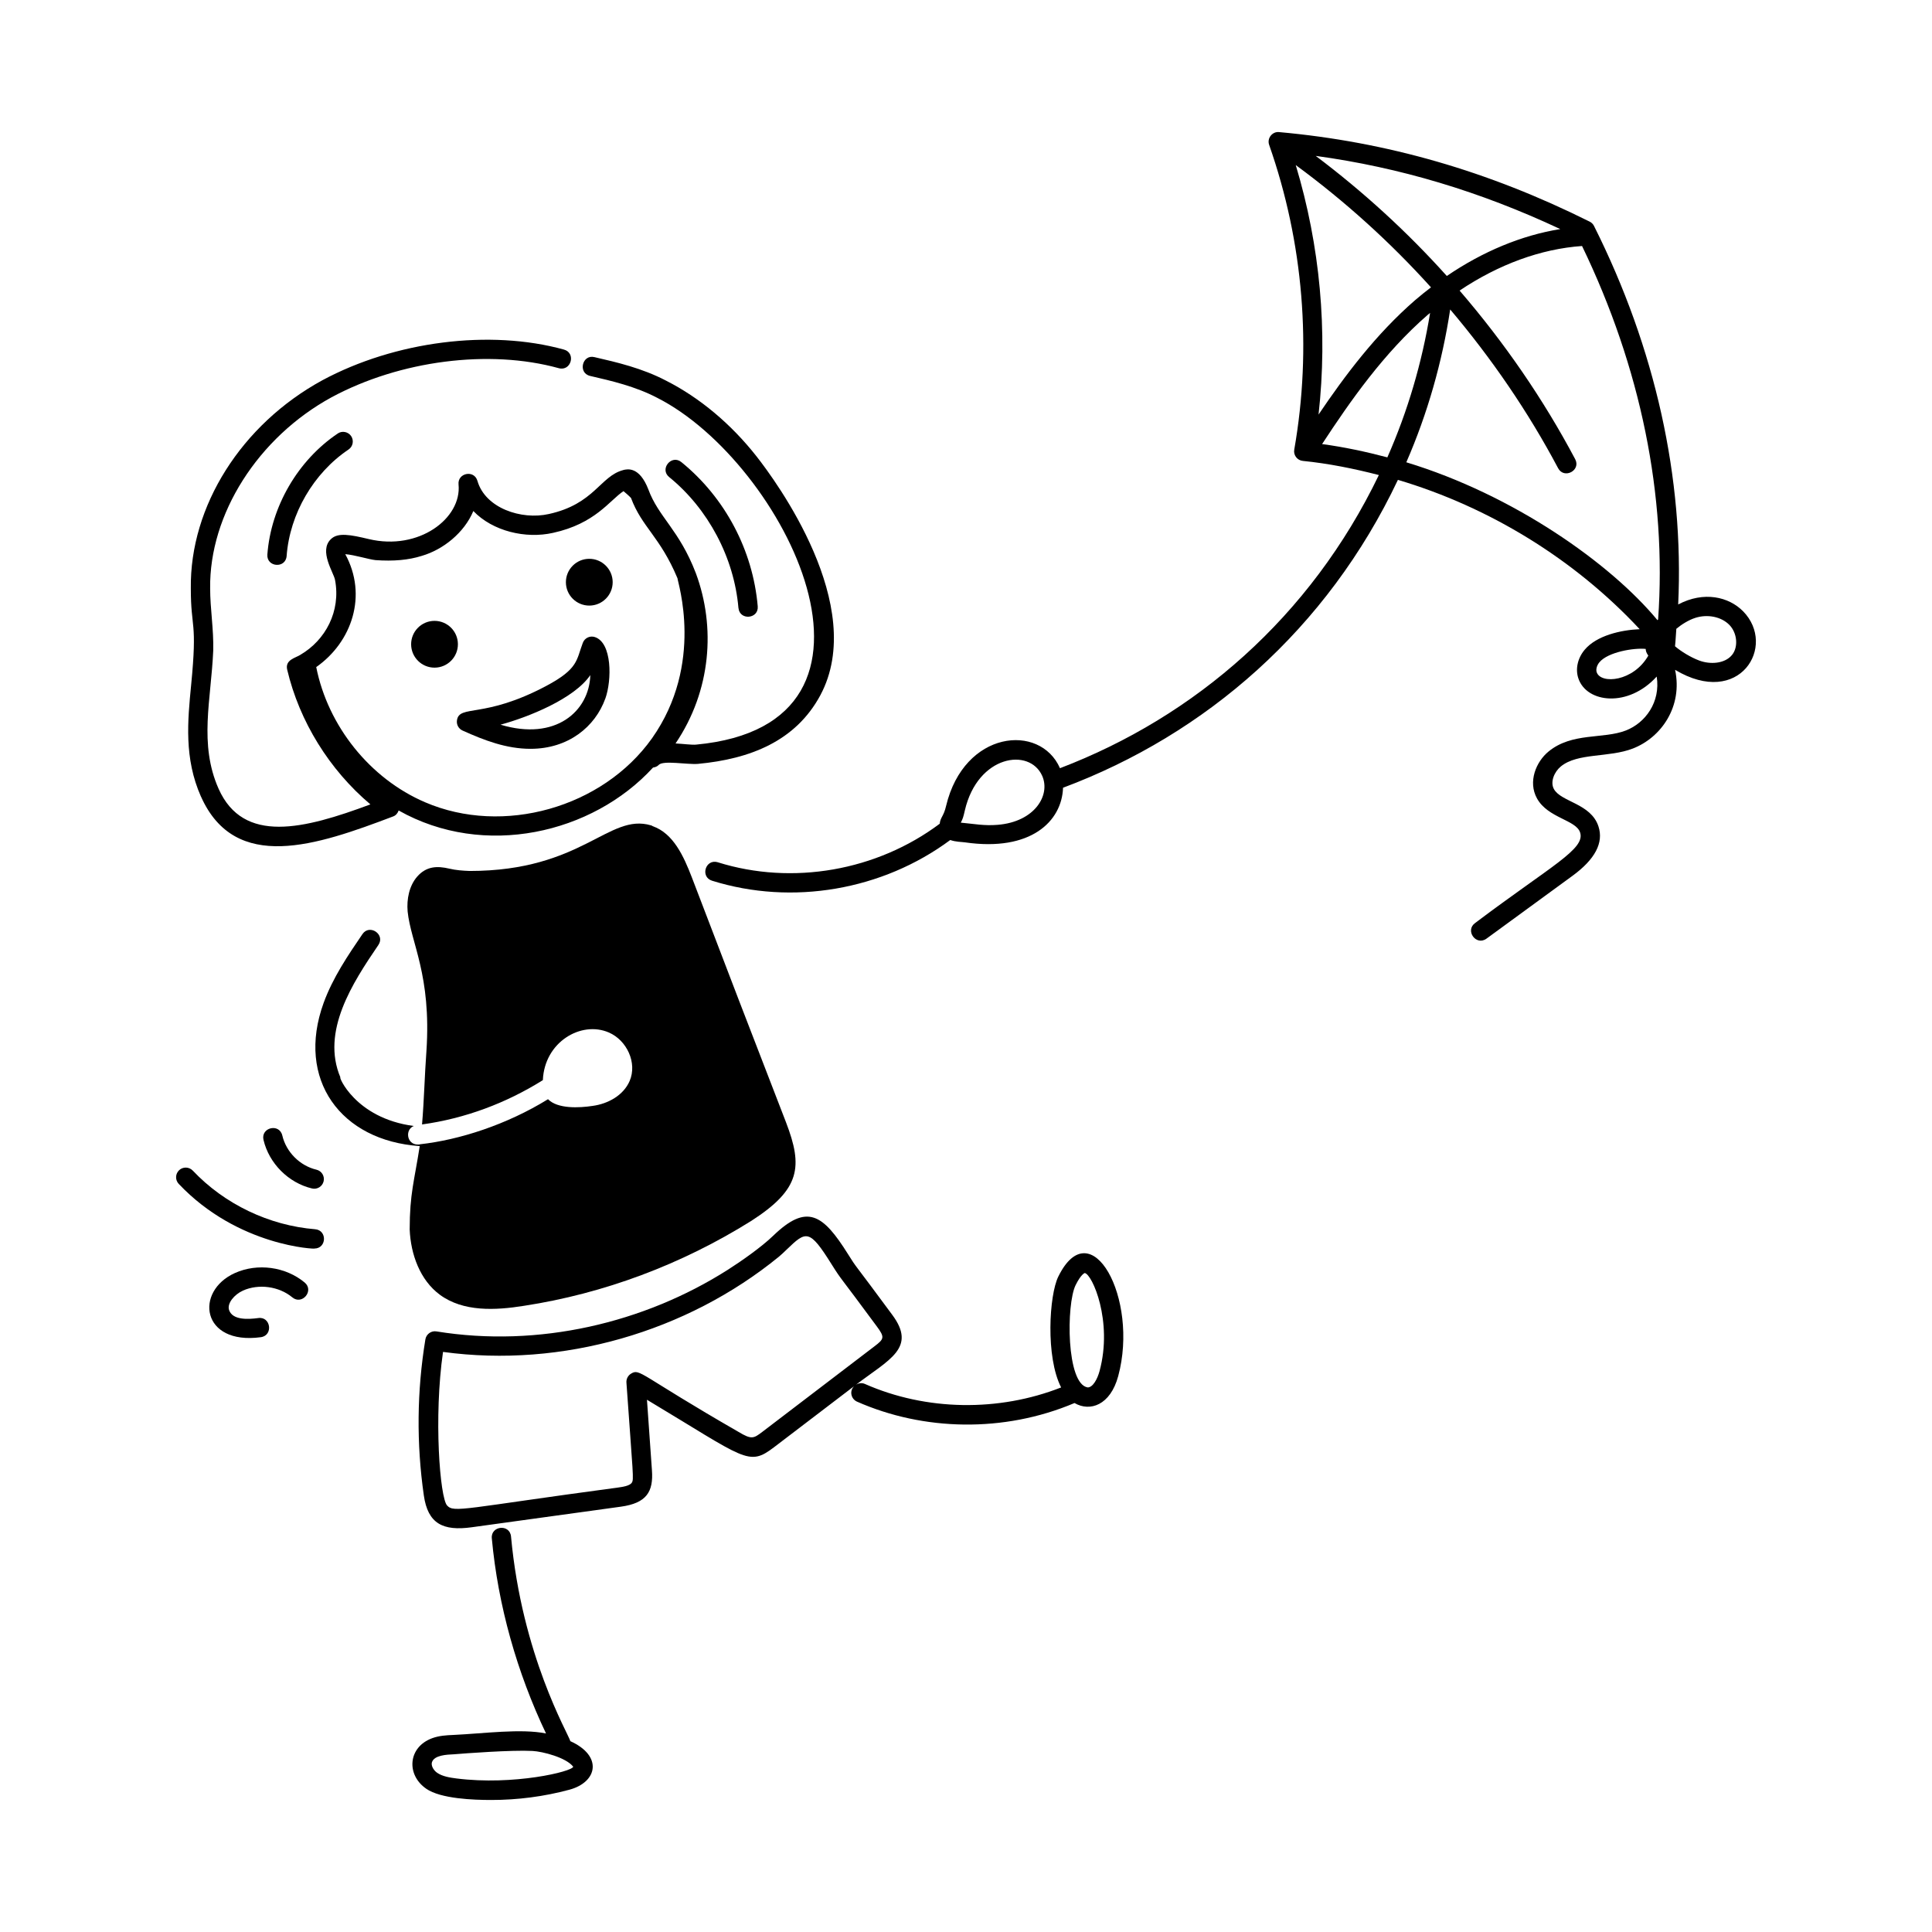 <svg id="Layer_1" enable-background="new 0 0 75 75" viewBox="0 0 75 75" xmlns="http://www.w3.org/2000/svg"><g id="Flying_Kite" fill="rgb(0,0,0)"><path d="m15.904 47.731c.04.96.4 1.96 1.17 2.53.91.67 2.15.61 3.27.43 3.098-.474 6.12-1.607 8.81-3.29 1.931-1.236 2.017-2.116 1.36-3.83-1.23-3.17-2.45-6.35-3.66-9.52-.31-.8-.71-1.7-1.52-1.98-.02-.02-.04-.02-.06-.03-1.647-.492-2.659 1.77-7.04 1.77-.27-.01-.54-.03-.79-.09-.47-.11-.89-.1-1.25.31-.31.36-.41.87-.37 1.35.124 1.221.927 2.466.73 5.42-.07.95-.09 1.9-.17 2.85 1.67-.23 3.27-.83 4.69-1.72.062-1.484 1.49-2.315 2.56-1.85.7.3 1.11 1.18.81 1.88-.24.56-.84.89-1.44.97-.52.08-1.36.12-1.73-.26-1.599.987-3.433 1.579-4.97 1.75-.02.01-.03.01-.05.01h-.04c-.422 0-.504-.578-.15-.72-2.298-.302-2.945-1.98-2.847-1.88-.761-1.79.469-3.674 1.471-5.145.281-.41-.343-.832-.619-.422-.565.83-1.149 1.688-1.507 2.673-1.077 2.969.666 5.348 3.732 5.554-.207 1.342-.39 1.844-.39 3.24z"/><path d="m41.712 54.465c.598.349 1.391.09 1.697-1.045.814-3.021-1.059-6.434-2.325-3.865-.355.718-.5 3.115.109 4.305-2.422.952-5.238.915-7.619-.136-.118-.052-.248-.031-.351.035 1.298-.989 2.376-1.43 1.409-2.725-1.56-2.117-1.348-1.765-1.714-2.351-.971-1.548-1.591-1.979-2.905-.71-.452.437-1.236.987-1.763 1.322-3.245 2.063-7.343 3.034-11.307 2.39-.201-.035-.396.105-.43.31-.329 2.005-.35 4.043-.06 6.058.157 1.095.739 1.39 1.86 1.235l5.789-.799c.995-.138 1.268-.576 1.206-1.414l-.193-2.737c3.834 2.297 3.932 2.604 4.929 1.846l3.109-2.371c-.192.199-.108.499.117.599 2.577 1.137 5.696 1.215 8.441.054zm.044-4.578c.212-.429.354-.468.353-.468.291.043 1.099 1.871.576 3.805-.085.315-.259.633-.459.636-.837-.124-.837-3.23-.47-3.973zm-12.164 5.699c-.338.256-.415.306-.925-.001-3.865-2.224-3.818-2.474-4.171-2.259-.119.073-.188.206-.178.346.258 3.652.295 3.755.207 3.888-.082.124-.369.163-.524.185-6.006.805-6.372.993-6.644.699-.28-.3-.525-3.428-.159-5.963 4.624.633 9.467-.779 13.039-3.696.091-.074.19-.17.297-.273.764-.737.884-.813 1.749.569.416.661.247.362 1.748 2.4.322.432.293.497-.079.779z"/><path d="m27.866 33.473c-.479-.145-.695.568-.225.716 3.115.974 6.618.37 9.248-1.58.215.077.438.072.57.091 2.558.373 3.764-.818 3.808-2.12 5.539-2.071 10.253-6.156 13-11.952 3.546 1.055 6.843 3.07 9.385 5.797-.723.03-1.675.245-2.138.802-.273.326-.365.753-.24 1.113.324.952 1.934 1.139 3.039-.076.156.988-.439 1.801-1.201 2.095-.879.34-2.086.064-2.999.816-.484.398-.806 1.172-.447 1.82.424.766 1.512.829 1.673 1.32.212.646-1.099 1.275-4.077 3.518-.399.291.04.898.443.605l3.342-2.441c.874-.639 1.213-1.284 1.005-1.916-.293-.896-1.45-.944-1.729-1.449-.154-.28.019-.674.268-.878.651-.537 1.865-.336 2.793-.695 1.105-.426 1.946-1.632 1.643-3.056 2.504 1.499 3.958-.927 2.642-2.271-.557-.566-1.524-.794-2.522-.267.23-4.893-.881-9.936-3.268-14.694-.036-.073-.095-.131-.168-.167-3.931-1.962-7.874-3.099-12.055-3.476-.261-.03-.48.236-.387.498 1.329 3.787 1.666 7.877.974 11.828-.039.215.116.417.331.438.995.1 1.98.298 2.953.549-2.658 5.517-7.147 9.384-12.38 11.381-.001-.002-.001-.003-.001-.005-.773-1.754-3.72-1.464-4.419 1.47-.092.404-.218.433-.247.686-0.0.002.001.003 0.0.004-2.435 1.825-5.713 2.406-8.614 1.497zm34.118-7.376c-.038-.111.004-.267.106-.389.335-.402 1.355-.565 1.795-.517.005.085.025.15.102.26-.576 1.01-1.841 1.118-2.003.646zm3.83-2.113c0-0.0.001-0.0.001-0.0.475-.15 1.005-.044 1.318.274.307.314.355.859.104 1.167-.285.348-.854.374-1.271.218-.331-.123-.705-.352-.942-.555.025-.225.032-.452.051-.678.208-.174.488-.346.739-.425zm-1.445.062c-.009.01-.016.02-.025.03-1.831-2.211-5.589-4.866-9.751-6.13.826-1.894 1.395-3.898 1.703-5.933 1.608 1.901 3.024 3.964 4.19 6.163.23.434.896.088.662-.352-1.242-2.341-2.757-4.535-4.487-6.544 1.513-1.015 3.156-1.619 4.754-1.73 2.277 4.713 3.294 9.69 2.953 14.495zm-8.204-13.333c-1.54-1.715-3.248-3.275-5.089-4.661 3.257.445 6.384 1.382 9.493 2.841-1.5.241-3.007.869-4.403 1.82zm-5.863-4.304c1.904 1.399 3.666 2.991 5.249 4.746-.207.159-.413.321-.614.495-1.531 1.33-2.729 2.931-3.751 4.443.362-3.249.059-6.551-.885-9.684zm1.022 10.829c1.094-1.67 2.396-3.536 4.106-5.021.028-.024.058-.045.086-.069-.313 1.925-.868 3.817-1.659 5.607-.836-.221-1.68-.401-2.533-.516zm-13.868 14.219c.501-2.145 2.511-2.447 3.003-1.336.329.746-.288 1.782-1.731 1.899-.528.044-.913-.038-1.43-.085.079-.15.1-.224.158-.477z"/><path d="m7.802 30.923c1.331 2.982 4.498 1.896 7.465.769.104-.039.172-.127.209-.229 3.318 1.873 7.522.902 9.874-1.666.08-.013.161-.037.22-.102.175-.188 1.101-.008 1.521-.041 2.027-.189 3.796-.881 4.756-2.667 1.854-3.466-1.738-8.329-2.477-9.269-.991-1.261-2.207-2.278-3.511-2.94-.931-.487-1.913-.714-2.78-.914-.476-.12-.657.618-.168.73.822.19 1.756.405 2.604.85 4.93 2.501 10.042 12.666 1.507 13.462-.171.016-.488-.03-.797-.045 1.388-2.056 1.561-4.524.79-6.605-.647-1.691-1.452-2.18-1.846-3.258-.346-.891-.807-.795-.979-.75l.001.001c-.892.234-1.115 1.319-2.889 1.706-1.064.239-2.464-.228-2.768-1.288-.127-.443-.779-.307-.733.14.129 1.314-1.54 2.582-3.483 2.12-.716-.171-1.206-.264-1.473.003-.477.457.112 1.301.161 1.581.232 1.221-.374 2.34-1.341 2.906v.001c-.192.124-.607.193-.516.579.476 2.013 1.638 3.885 3.23 5.229-2.576.96-4.928 1.555-5.893-.606-.772-1.741-.29-3.455-.208-5.369.02-.839-.12-1.614-.12-2.414-.036-2.876 1.858-5.856 4.713-7.415 2.66-1.432 6.124-1.875 8.822-1.129.479.13.678-.591.199-.723-2.873-.795-6.556-.327-9.379 1.192-3.142 1.715-5.146 4.888-5.105 8.079 0 1.613.261 1.21.013 3.743-.137 1.402-.279 2.853.38 4.339zm5.6-9.41c.354.025.909.203 1.177.231.701.049 1.276-.002 1.791-.164.835-.243 1.651-.898 2.005-1.742.755.786 2.031 1.086 3.091.848 1.643-.358 2.192-1.256 2.737-1.62.102.086.204.171.293.266.423 1.136 1.126 1.497 1.804 3.117 0 .136 1.057 3.314-.99 6.213-1.915 2.695-5.781 3.784-8.807 2.482-2.141-.916-3.773-2.961-4.227-5.248 1.386-.971 2.002-2.784 1.126-4.385z"/><path d="m16.546 69.439c.565.391 1.836.436 2.525.436 1.023 0 2.053-.134 3.034-.399 1.088-.294 1.306-1.309.036-1.884-.09-.311-1.877-3.32-2.303-7.943-.045-.499-.793-.422-.746.069.24 2.607.977 5.206 2.104 7.575-.974-.198-2.404.002-3.607.058-.251.011-.535.024-.812.126-.943.346-1.014 1.421-.231 1.961zm1.078-1.338c.408-.034 2.25-.173 3.049-.129.393.021 1.301.253 1.579.611-.03.19-2.321.738-4.537.456-.254-.032-.541-.079-.743-.218-.152-.105-.242-.285-.205-.408.087-.278.569-.299.857-.312z"/><path d="m22.88 23.509c.501-.002.906-.411.904-.912-.002-.501-.411-.906-.912-.904-.501.002-.906.411-.904.912.002.501.41.906.912.904z"/><path d="m16.872 25.918c.501-.002.906-.411.904-.912-.002-.501-.41-.906-.912-.904s-.906.411-.904.912.411.906.912.904z"/><path d="m17.955 28.359c.844.382 1.704.71 2.639.71 1.474 0 2.513-.861 2.904-1.95 0 0 0-0.0.001-0.0.257-.718.266-2.171-.408-2.389-.192-.062-.396.038-.466.225-.255.671-.165 1.006-1.426 1.676-2.419 1.283-3.368.707-3.46 1.333-.024.165.064.326.216.395zm4.961-2.152c-.042 1.402-1.344 2.57-3.486 1.925 1.067-.288 2.863-1.006 3.486-1.925z"/><path d="m13.111 16.829c-1.546 1.039-2.593 2.839-2.732 4.697-.037.495.711.556.748.056.122-1.634 1.043-3.217 2.402-4.131.172-.115.218-.349.103-.521-.116-.172-.352-.217-.521-.102z"/><path d="m28.667 23.601c.045.495.79.429.748-.064-.188-2.178-1.268-4.219-2.964-5.598-.382-.312-.859.268-.473.582 1.517 1.233 2.521 3.132 2.688 5.08z"/><path d="m9.428 50.102c.613-.275 1.402-.168 1.919.261.38.316.861-.259.479-.577-.739-.613-1.826-.761-2.705-.368-1.579.71-1.308 2.804 1.003 2.492.494-.067.389-.817-.102-.743-.405.055-.991.08-1.127-.305-.094-.264.206-.612.533-.759z"/><path d="m6.953 45.428c-.15.142-.157.379-.015.53 2.312 2.444 5.366 2.537 5.266 2.51.478 0 .505-.71.03-.749-1.788-.145-3.52-.974-4.751-2.277-.144-.149-.38-.156-.53-.015z"/><path d="m12.283 45.407c-.642-.152-1.174-.685-1.324-1.328-.116-.486-.842-.31-.73.171.214.913.971 1.671 1.883 1.886.197.048.403-.074.451-.278.047-.202-.077-.404-.279-.451z"/></g></svg>